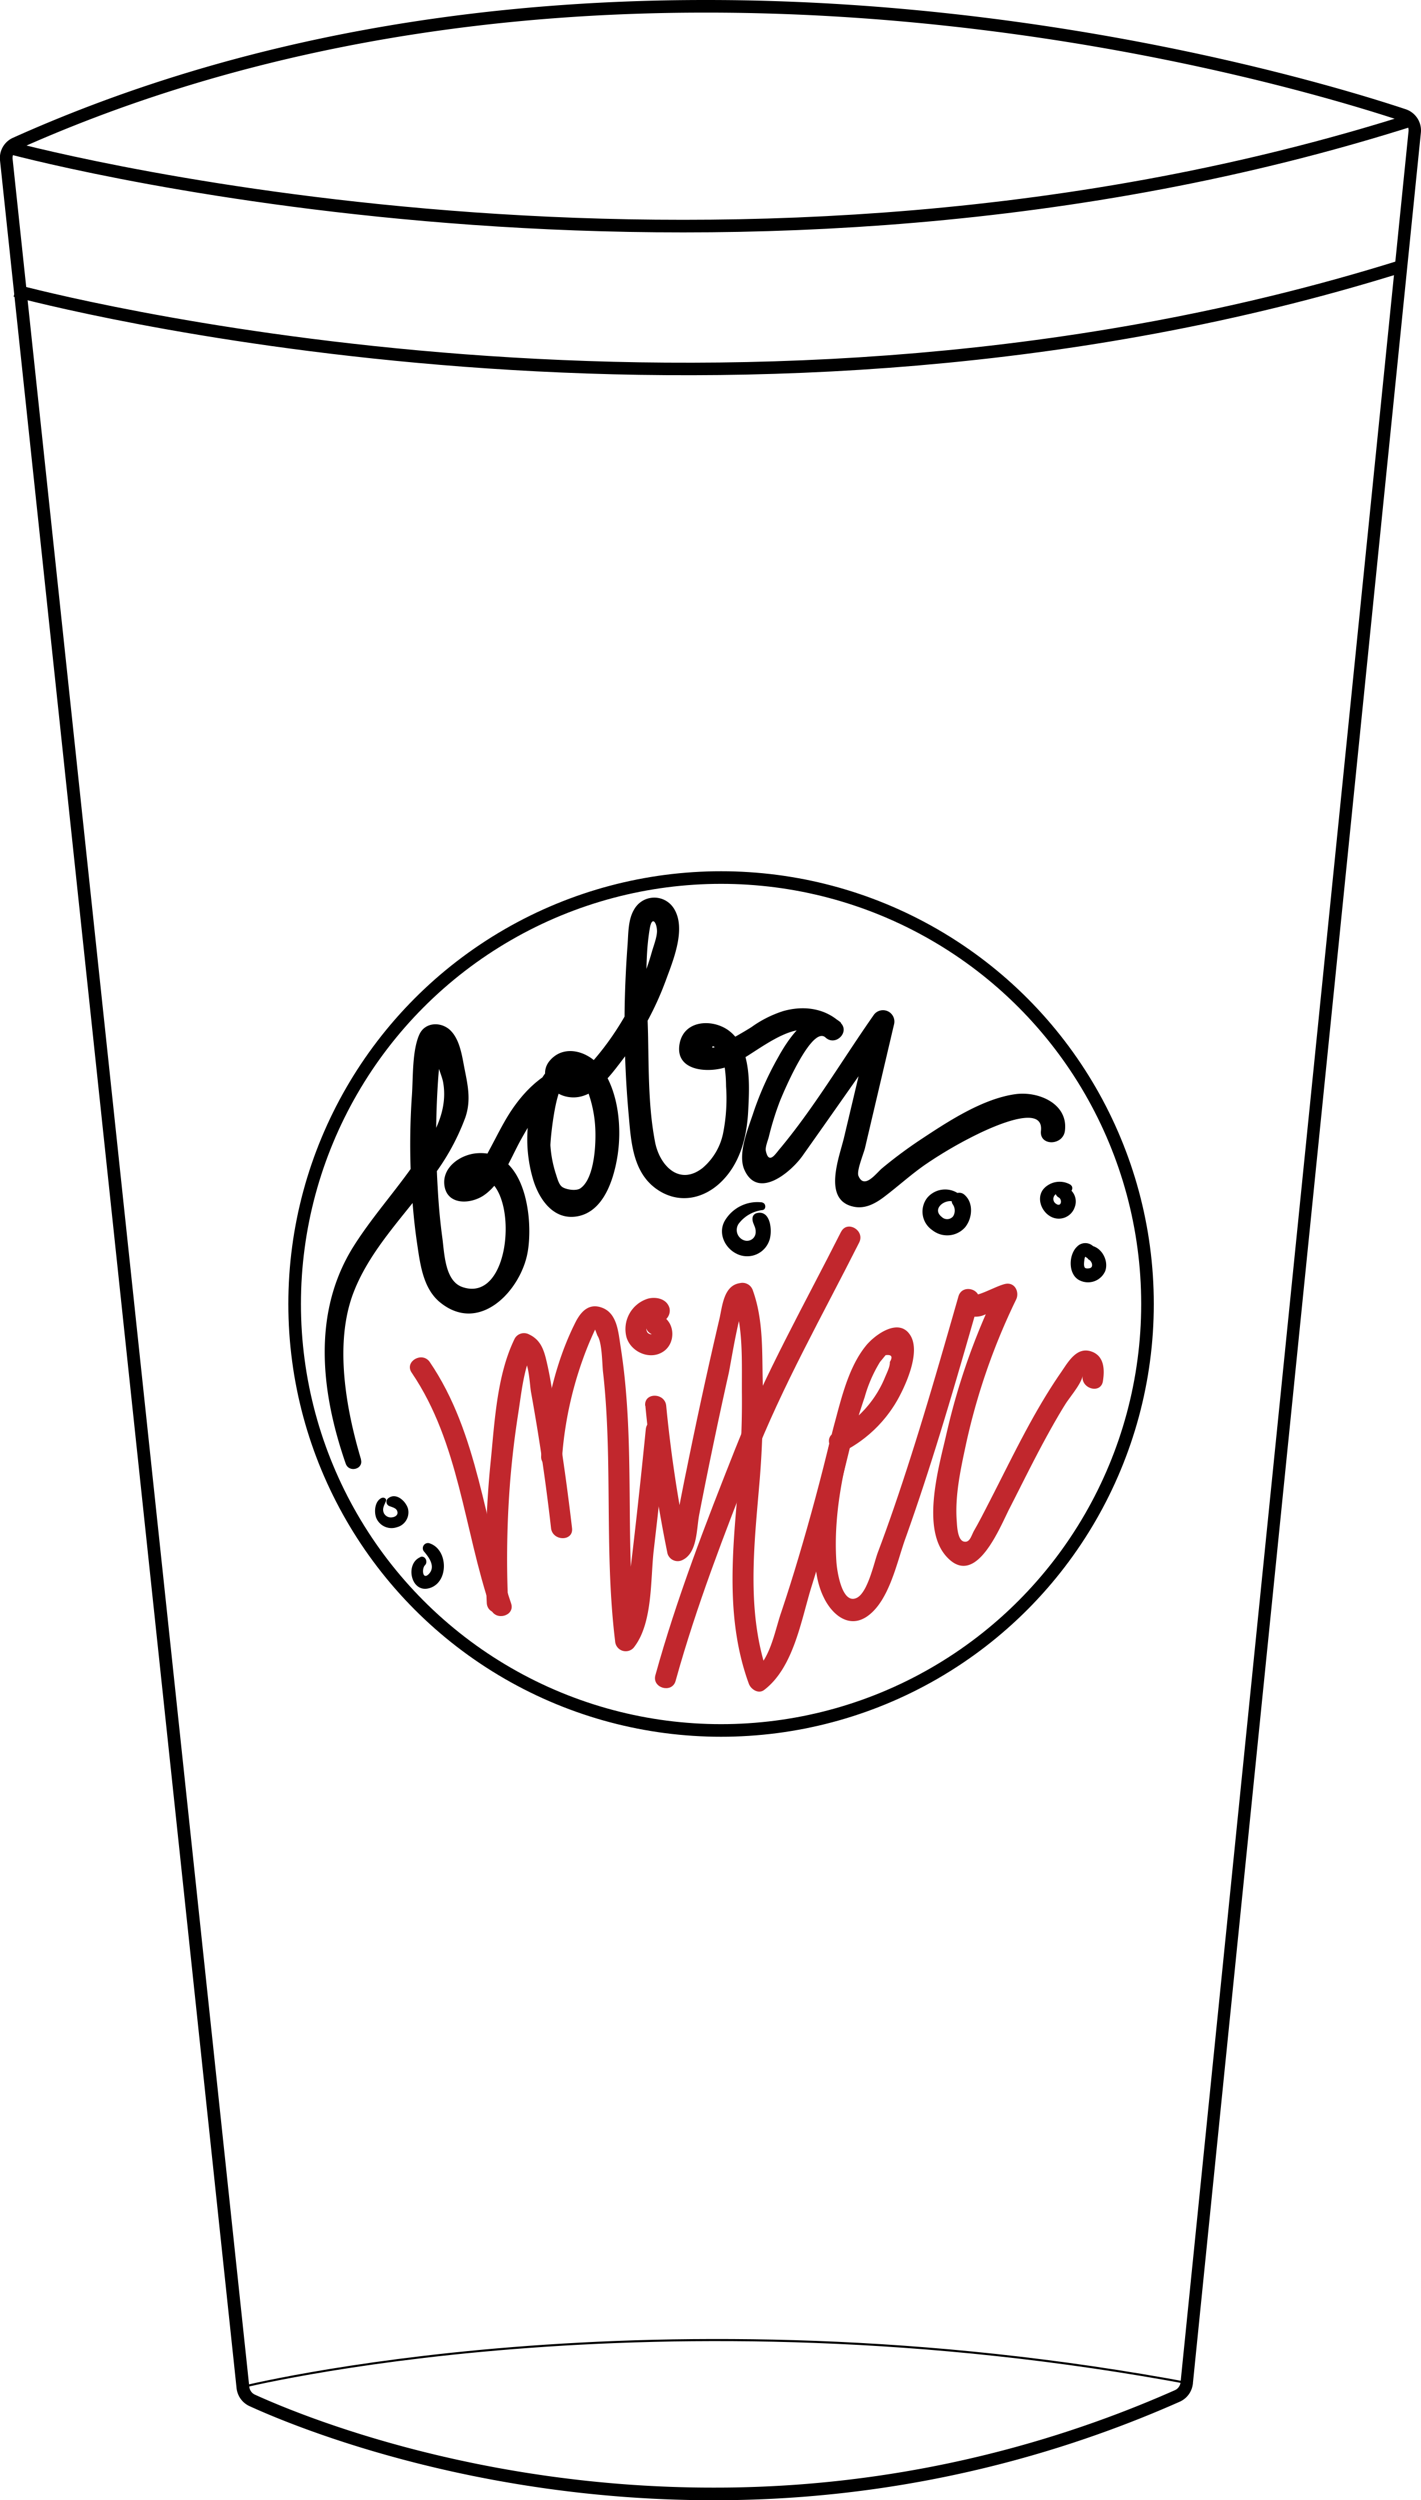 <svg xmlns="http://www.w3.org/2000/svg" viewBox="0 0 338.23 595.07"><defs><style>.cls-1,.cls-3,.cls-4{fill:none;stroke:#000;}.cls-1,.cls-3{stroke-miterlimit:10;}.cls-1{stroke-width:3px;}.cls-2{fill:#c1272d;}.cls-3{stroke-width:2.98px;}.cls-4{stroke-linecap:round;stroke-linejoin:round;stroke-width:0.5px;}</style></defs><title>Asset 2</title><g id="Layer_2" data-name="Layer 2"><g id="sketch"><path d="M254.86,282a5.14,5.14,0,0,0-6.39.88c-1.84,2.09-.71,5.32,1.51,6.61a4,4,0,0,0,5.84-2.21,3.71,3.71,0,0,0-3.05-5A1.44,1.44,0,0,0,252,285c.91.52.62,2.4-.64,1.51a1.37,1.37,0,0,1-.29-2.07,2.74,2.74,0,0,1,3-.71c1,.35,1.62-1.18.73-1.73Z"/><path d="M260.46,299.76a2.13,2.13,0,0,0-.19-3.08,2.72,2.72,0,0,0-3.88,0c-2,1.86-2.19,6.29.24,7.86a4.47,4.47,0,0,0,6.43-2c1-2.73-1.21-6.37-4.28-6.11a1.38,1.38,0,0,0-.69,2.55c.68.4,1.72,1.06,1.84,1.92s-.51,1-1.11,1a1,1,0,0,1-.55-.13c-.38-.39-.23-1.37-.17-1.84,0-.29.2-1,.38-1.08s.2,0,.29,0c.24,0,.12,0,.09,0-.36.92,1,1.53,1.58.92Z"/><path d="M168,3c81.42,0,147.41,19.77,165.69,25.83a2.3,2.3,0,0,1,1.57,2.43L281,567a2.31,2.31,0,0,1-1.35,1.88,270.3,270.3,0,0,1-109.84,23.19c-56.14,0-97.71-16.93-109.12-22.12a2.33,2.33,0,0,1-1.35-1.87L3,37.83a2.27,2.27,0,0,1,1.33-2.31C52.48,13.94,107.52,3,168,3m0-3C116.16,0,58.33,8,3.12,32.78A5.27,5.27,0,0,0,0,38.15L56.31,568.4a5.32,5.32,0,0,0,3.09,4.28c10.94,5,53.28,22.39,110.36,22.39a273.21,273.21,0,0,0,111.05-23.45,5.31,5.31,0,0,0,3.12-4.32L338.2,31.56A5.31,5.31,0,0,0,334.59,26C317.81,20.42,250.56,0,168,0Z"/><path class="cls-1" d="M1.63,35c10.59,2.83,173.93,44.81,335-6.64"/><circle class="cls-1" cx="171.63" cy="310.36" r="101.5"/><path d="M85.94,347.37c-3.55-11.87-6.39-27.42-1.9-39.46,4-10.66,12.63-18.95,19.13-28.06A54.6,54.6,0,0,0,110.75,266c1.45-4.25.57-7.76-.25-12-.55-2.85-1.07-6.49-3.21-8.68s-6.09-2.16-7.47.89c-1.73,3.8-1.49,10.32-1.77,14.4a170.08,170.08,0,0,0-.2,20.17c.26,5.19.71,10.38,1.48,15.53.72,4.82,1.44,10.48,5.5,13.73,9.43,7.56,19.18-3,20.76-12,1.41-8-.53-24.67-12.27-23.54-3.76.36-8,3.27-7.56,7.47.54,5,6.35,4.7,9.54,2.43,4.24-3,6.35-9,8.81-13.37,3.22-5.75,6.7-11.28,13.42-13.13a2.58,2.58,0,0,0,.61-4.65c-4.87-3.52-9.05,2.16-10.58,6.29a33.71,33.71,0,0,0-.62,21.34c1.46,4.71,4.93,9.67,10.57,8.6,6.23-1.19,8.56-8.81,9.44-14.17,1.1-6.74.32-15.47-3.84-21.15-2.68-3.67-8.41-5.79-12-2-3.16,3.31-.37,7.81,3.45,8.78,6,1.53,10.25-4.33,13.39-8.43a73,73,0,0,0,10.54-19.2c1.71-4.67,5-12.45,1.82-17.22a5.49,5.49,0,0,0-9.33.3c-1.49,2.4-1.41,5.71-1.6,8.4q-.53,7.15-.69,14.32a247,247,0,0,0,1,26.79c.55,6.36,1.09,13.54,7,17.38,5.16,3.36,11.07,2,15.23-2.25,4.37-4.44,5.87-10.65,6.17-16.68s.82-14.63-4.32-18.83c-3.79-3.1-10.89-2.94-12,2.83-1.27,6.71,7,7.13,11.36,5.53,6.52-2.39,16.32-13.19,23.51-6.93l3.54-3.54c-6.41-5.49-12.27,3.33-15,8.3A75.1,75.1,0,0,0,179.26,265c-1.18,3.62-3.77,9.7-2.05,13.48,3.25,7.15,11.11.41,13.78-3.35,7.23-10.2,14.38-20.45,21.58-30.68l-4.94-2.08-6.75,28.44c-1.11,4.66-5.26,15,2.5,16.43,2.61.49,5-.82,7-2.33,3.5-2.64,6.69-5.6,10.34-8.06a101,101,0,0,1,11-6.44c2.32-1.17,16.84-8.41,16.05-1.26-.4,3.67,5.24,3.57,5.7,0,.84-6.49-6.33-9.47-11.72-8.74-7.8,1.06-16,6.44-22.44,10.7a107.54,107.54,0,0,0-9.33,6.92c-1.38,1.14-4.27,5.2-5.65,1.83-.49-1.19,1.25-5.3,1.56-6.64l6.91-29.41a2.71,2.71,0,0,0-4.94-2.08c-7.33,10.46-14.08,21.92-22.26,31.71-1,1.14-2.59,3.88-3.32.45-.18-.84.53-2.53.73-3.37a69.53,69.53,0,0,1,2.55-8.24c.67-1.75,7.63-18.41,10.94-15.34,2.36,2.18,5.89-1.32,3.54-3.54-3.69-3.47-8.74-4.11-13.54-2.78a27,27,0,0,0-7.61,3.82c-1.24.82-9.4,5.62-9.35,4.82.07-1,1.93,1.42,2,1.48a9.06,9.06,0,0,1,.93,3.15,32.57,32.57,0,0,1,.35,4.64,42.22,42.22,0,0,1-.63,10.79,14.67,14.67,0,0,1-5,8.7c-5.58,4.31-10.2-.71-11.26-6.16-1.58-8.1-1.51-16.86-1.67-25.1s-1-17.53.4-25.78c.51-3.05,1.67-1.49,1.72.6,0,1.48-.77,3.41-1.18,4.83a67.7,67.7,0,0,1-4.52,11.79,69.82,69.82,0,0,1-5.14,8.67,64.47,64.47,0,0,1-4.28,5.51,16.92,16.92,0,0,1-1.41,1.57c-1,.89-3.38,1.19-4,1.93-.08.1-4.29-2.85,1.22.66,2.3,1.46,2.41,1.79,3.31,4.61a29.39,29.39,0,0,1,1.3,7.2c.21,3.67-.11,12.13-3.54,14.48-1.1.75-3.68.24-4.44-.42s-1.09-2.11-1.39-3a28.2,28.2,0,0,1-1.3-6.76c-.06-.87,1.37-17.16,4.51-15l.61-4.65c-6.35,1.88-10.88,6-14.49,11.42-1.78,2.7-3.2,5.61-4.72,8.45-.8,1.5-1.57,3-2.49,4.47,0,.06-1.88,2.52-1.89,2.49s3.24.75,3.72,1.07c7.07,4.72,5,29.2-6.16,25.44-4.22-1.42-4.31-8-4.81-11.69-.56-4.09-.91-8.2-1.13-12.32a198.4,198.4,0,0,1,.12-25.38c.12-1.63.26-3.25.45-4.87a30.2,30.2,0,0,0,.42-3.1l-2,.36.37.66c-.34,1.6,1.61,5.71,1.95,7.55,1.42,7.81-3.36,14.6-7.77,20.74s-9.38,11.79-13.42,18.15c-10.06,15.83-7.92,34.82-2,51.9.78,2.26,4.31,1.34,3.62-1Z"/><path class="cls-2" d="M98,326.72c11.36,16.74,12.45,37.5,18.83,56.21,1,3,5.86,1.73,4.82-1.33-6.53-19.14-7.71-40.28-19.34-57.41-1.8-2.65-6.13-.15-4.32,2.52Z"/><path class="cls-2" d="M120.94,381.49a232.73,232.73,0,0,1,.54-29.53q.65-7.74,1.85-15.43c.8-5.1,1.3-10.82,3.61-15.5l-3.42.9c2.45,1.19,2.48,7.22,2.88,9.44q.93,5.16,1.76,10.34,1.75,11,3,22c.37,3.16,5.37,3.2,5,0-1.06-9.06-2.31-18.09-3.82-27.09-.73-4.35-1.31-8.85-2.37-13.14-.63-2.56-1.48-4.66-4-5.86a2.54,2.54,0,0,0-3.42.9c-4.32,8.71-4.82,20.07-5.79,29.65a231.91,231.91,0,0,0-.9,33.32c.14,3.21,5.14,3.22,5,0Z"/><path class="cls-2" d="M133.81,346.5a88.39,88.39,0,0,1,5.93-25.67q.89-2.23,1.91-4.39l.56,1.46c1.14,1.7,1.1,6.74,1.32,8.64.47,4.05.75,8.12.94,12.19.8,17.29-.17,34.63,1.94,51.85a2.53,2.53,0,0,0,4.66,1.26c4.34-5.81,3.74-16.08,4.54-22.93q1.68-14.35,3.1-28.72c.32-3.2-4.68-3.18-5,0q-1.23,12.39-2.64,24.76-.68,5.94-1.4,11.87c-.5,4.08-.37,9.09-2.92,12.49l4.66,1.26c-2.86-23.35,0-47-3.73-70.3-.5-3.18-.78-7.65-4.31-9-3.17-1.23-5.1.87-6.41,3.47-4.92,9.76-7.27,21-8.15,31.77-.26,3.21,4.74,3.19,5,0Z"/><path class="cls-2" d="M153.61,334.59a339.28,339.28,0,0,0,5.27,35.16,2.53,2.53,0,0,0,3.67,1.49c3.47-1.75,3.23-7.39,3.87-10.71q1.68-8.7,3.5-17.37,1.71-8.19,3.54-16.36c.42-1.86,2.7-16.38,4-16.58l-3.08-1.75c2.66,7.38,2.14,15.69,2.21,23.44.07,8-.36,15.88-1.06,23.81-1.34,15.11-2.6,30.45,2.7,45,.49,1.34,2.28,2.55,3.67,1.49,7.08-5.39,8.81-16.78,11.33-24.82q5.19-16.59,9.22-33.51c.75-3.13-4.07-4.46-4.82-1.33q-3.4,14.16-7.56,28.12-2,6.75-4.25,13.44c-1.46,4.39-2.54,10.81-6.44,13.78l3.67,1.49c-5.61-15.38-3.52-31.53-2.2-47.46a234.25,234.25,0,0,0,.68-23.84c-.13-7,.08-14.24-2.33-20.94a2.6,2.6,0,0,0-3.08-1.75c-3.9.57-4.17,5.47-4.89,8.55q-2.13,9.11-4.12,18.25-1.88,8.66-3.64,17.35-1,4.83-1.91,9.66c-.28,1.42-.63,7.24-1.57,7.72l3.67,1.49a326.41,326.41,0,0,1-5.09-33.83c-.31-3.17-5.31-3.21-5,0Z"/><path class="cls-2" d="M201.07,345.32a30.94,30.94,0,0,0,12.51-12.06c2-3.54,5.56-11.32,3.16-15.35-2.68-4.5-8.48-.26-10.62,2.37-4.15,5.1-5.87,12.55-7.55,18.76a137.4,137.4,0,0,0-4,22.09c-.63,6.27-1.36,13.33,1.55,19.17,2,4.09,6.06,7.45,10.42,4.31,5.13-3.69,6.94-12.78,8.92-18.31,6.64-18.55,12.07-37.49,17.49-56.42.89-3.1-3.94-4.42-4.82-1.33-3.91,13.66-7.82,27.32-12.2,40.83-2.19,6.76-4.48,13.48-7,20.14-.91,2.47-2.38,9.5-5,10.78-3.59,1.73-4.71-6.63-4.84-8.45-.93-13,2.59-27.12,6.72-39.32a32.93,32.93,0,0,1,3.64-8.36l1.35-1.64q2.14-.27,1,1.63c.08,1.12-.77,2.7-1.17,3.7A25.87,25.87,0,0,1,198.55,341c-2.84,1.52-.32,5.84,2.52,4.32Z"/><path class="cls-2" d="M228.9,312.47a6.1,6.1,0,0,0,4.24.83c2.33-.39,4.11-2.67,6.45-2.78l-2.16-3.76a159,159,0,0,0-12.07,34.14c-1.74,7.73-6.31,22.9,0,29.66,7,7.59,12.7-7.27,15-11.68,2.86-5.59,5.62-11.23,8.63-16.74,1.43-2.62,2.9-5.21,4.47-7.75,1.18-1.92,3.93-5,4.24-7-.49,3.15,4.32,4.5,4.82,1.33.43-2.71.35-6-2.76-7.06-3.5-1.21-5.54,2.54-7.2,4.95-6.64,9.59-11.6,20.2-16.92,30.54-1.23,2.39-2.44,4.8-3.78,7.13-.68,1.19-1,3-2.48,2.61s-1.58-3.83-1.65-4.79c-.47-6,.89-12.23,2.14-18.1a153.18,153.18,0,0,1,12-34.72c.77-1.6-.13-3.86-2.16-3.76-1.84.09-7,3.23-8.17,2.63-2.85-1.49-5.38,2.82-2.52,4.32Z"/><path class="cls-2" d="M200.17,293.21c-8.58,17-18.14,33.89-25.17,51.63s-13.92,35.5-19,53.86c-.86,3.11,4,4.43,4.82,1.33,4.94-17.81,11.62-35,18.38-52.24,7-17.91,16.66-34.9,25.31-52.07,1.44-2.87-2.87-5.4-4.32-2.52Z"/><path class="cls-2" d="M154.06,312.7l0,.15a2.5,2.5,0,0,0,1.75,1.75,2.79,2.79,0,0,0,3.55-3.24c-.6-2.21-3.14-2.79-5.11-2.28a7.58,7.58,0,0,0-5.1,9.29c1.12,3.51,5.67,5.45,8.81,3.26,2.89-2,2.77-6.81-.43-8.46-2.86-1.47-5.39,2.84-2.52,4.32.14.07.09,0,0,.18.2-.35.07,0-.17-.11a1.45,1.45,0,0,1-.68-.35,1.72,1.72,0,0,1-.09-1.86,2.75,2.75,0,0,1,.67-1,1.43,1.43,0,0,1,.55-.38q.91-.16-.48-.72v-2.52l-.1.16,1.49-1.15-.2.06h1.33l-.18,0,1.75,1.75,0-.15c-.76-3.12-5.59-1.8-4.82,1.33Z"/><path d="M181.5,286.19a9,9,0,0,0-9.09,4.55c-1.57,3.07.33,6.67,3.39,7.87a5.57,5.57,0,0,0,7.29-3.3c.82-2.12.42-7.47-3-6.57a1.32,1.32,0,0,0-.94.94c-.27,1.33.77,2.17.72,3.45a2.07,2.07,0,0,1-2.58,2.13,2.61,2.61,0,0,1-1.47-4A8.33,8.33,0,0,1,181.5,288c.9-.12.84-1.59,0-1.76Z"/><path d="M228,284a5.58,5.58,0,0,0-7.23,1,5.34,5.34,0,0,0,1.15,7.79,5.69,5.69,0,0,0,7.72-.6c1.8-2.08,2.18-5.87-.05-7.8a1.82,1.82,0,0,0-2.85,2.2,2.57,2.57,0,0,1,.13,2.89,1.83,1.83,0,0,1-2.71.16c-2.48-1.93.8-4.45,3-3.6,1.24.48,1.78-1.34.85-2Z"/><path d="M90.88,356.5c-1.68.72-1.91,3.36-1.3,4.83a3.94,3.94,0,0,0,4.85,2.17,3.66,3.66,0,0,0,2.68-4.42c-.48-1.74-2.76-3.9-4.61-2.55a1.08,1.08,0,0,0,.25,1.95c.74.3,1.69.45,1.86,1.4.13.73-.59,1.17-1.24,1.25a1.86,1.86,0,0,1-2-1c-.47-1.08.1-1.88.49-2.85.24-.61-.52-1-1-.76Z"/><path d="M100.05,370.61c-3.69,1.55-2.27,8.5,2,7.42,4.88-1.22,4.72-9.4.06-10.75a1.23,1.23,0,0,0-1.18,2c1.23,1.43,2.87,3.68,1.06,5.42-1.43,1.37-1.64-1.37-.83-2.18s0-2.41-1.13-1.94Z"/><path class="cls-3" d="M333.63,63.36c-156.25,48.93-313.86,10-329.31,6l-.69-.19"/><path class="cls-4" d="M56.63,568.36s99-25,227-1"/></g></g></svg>